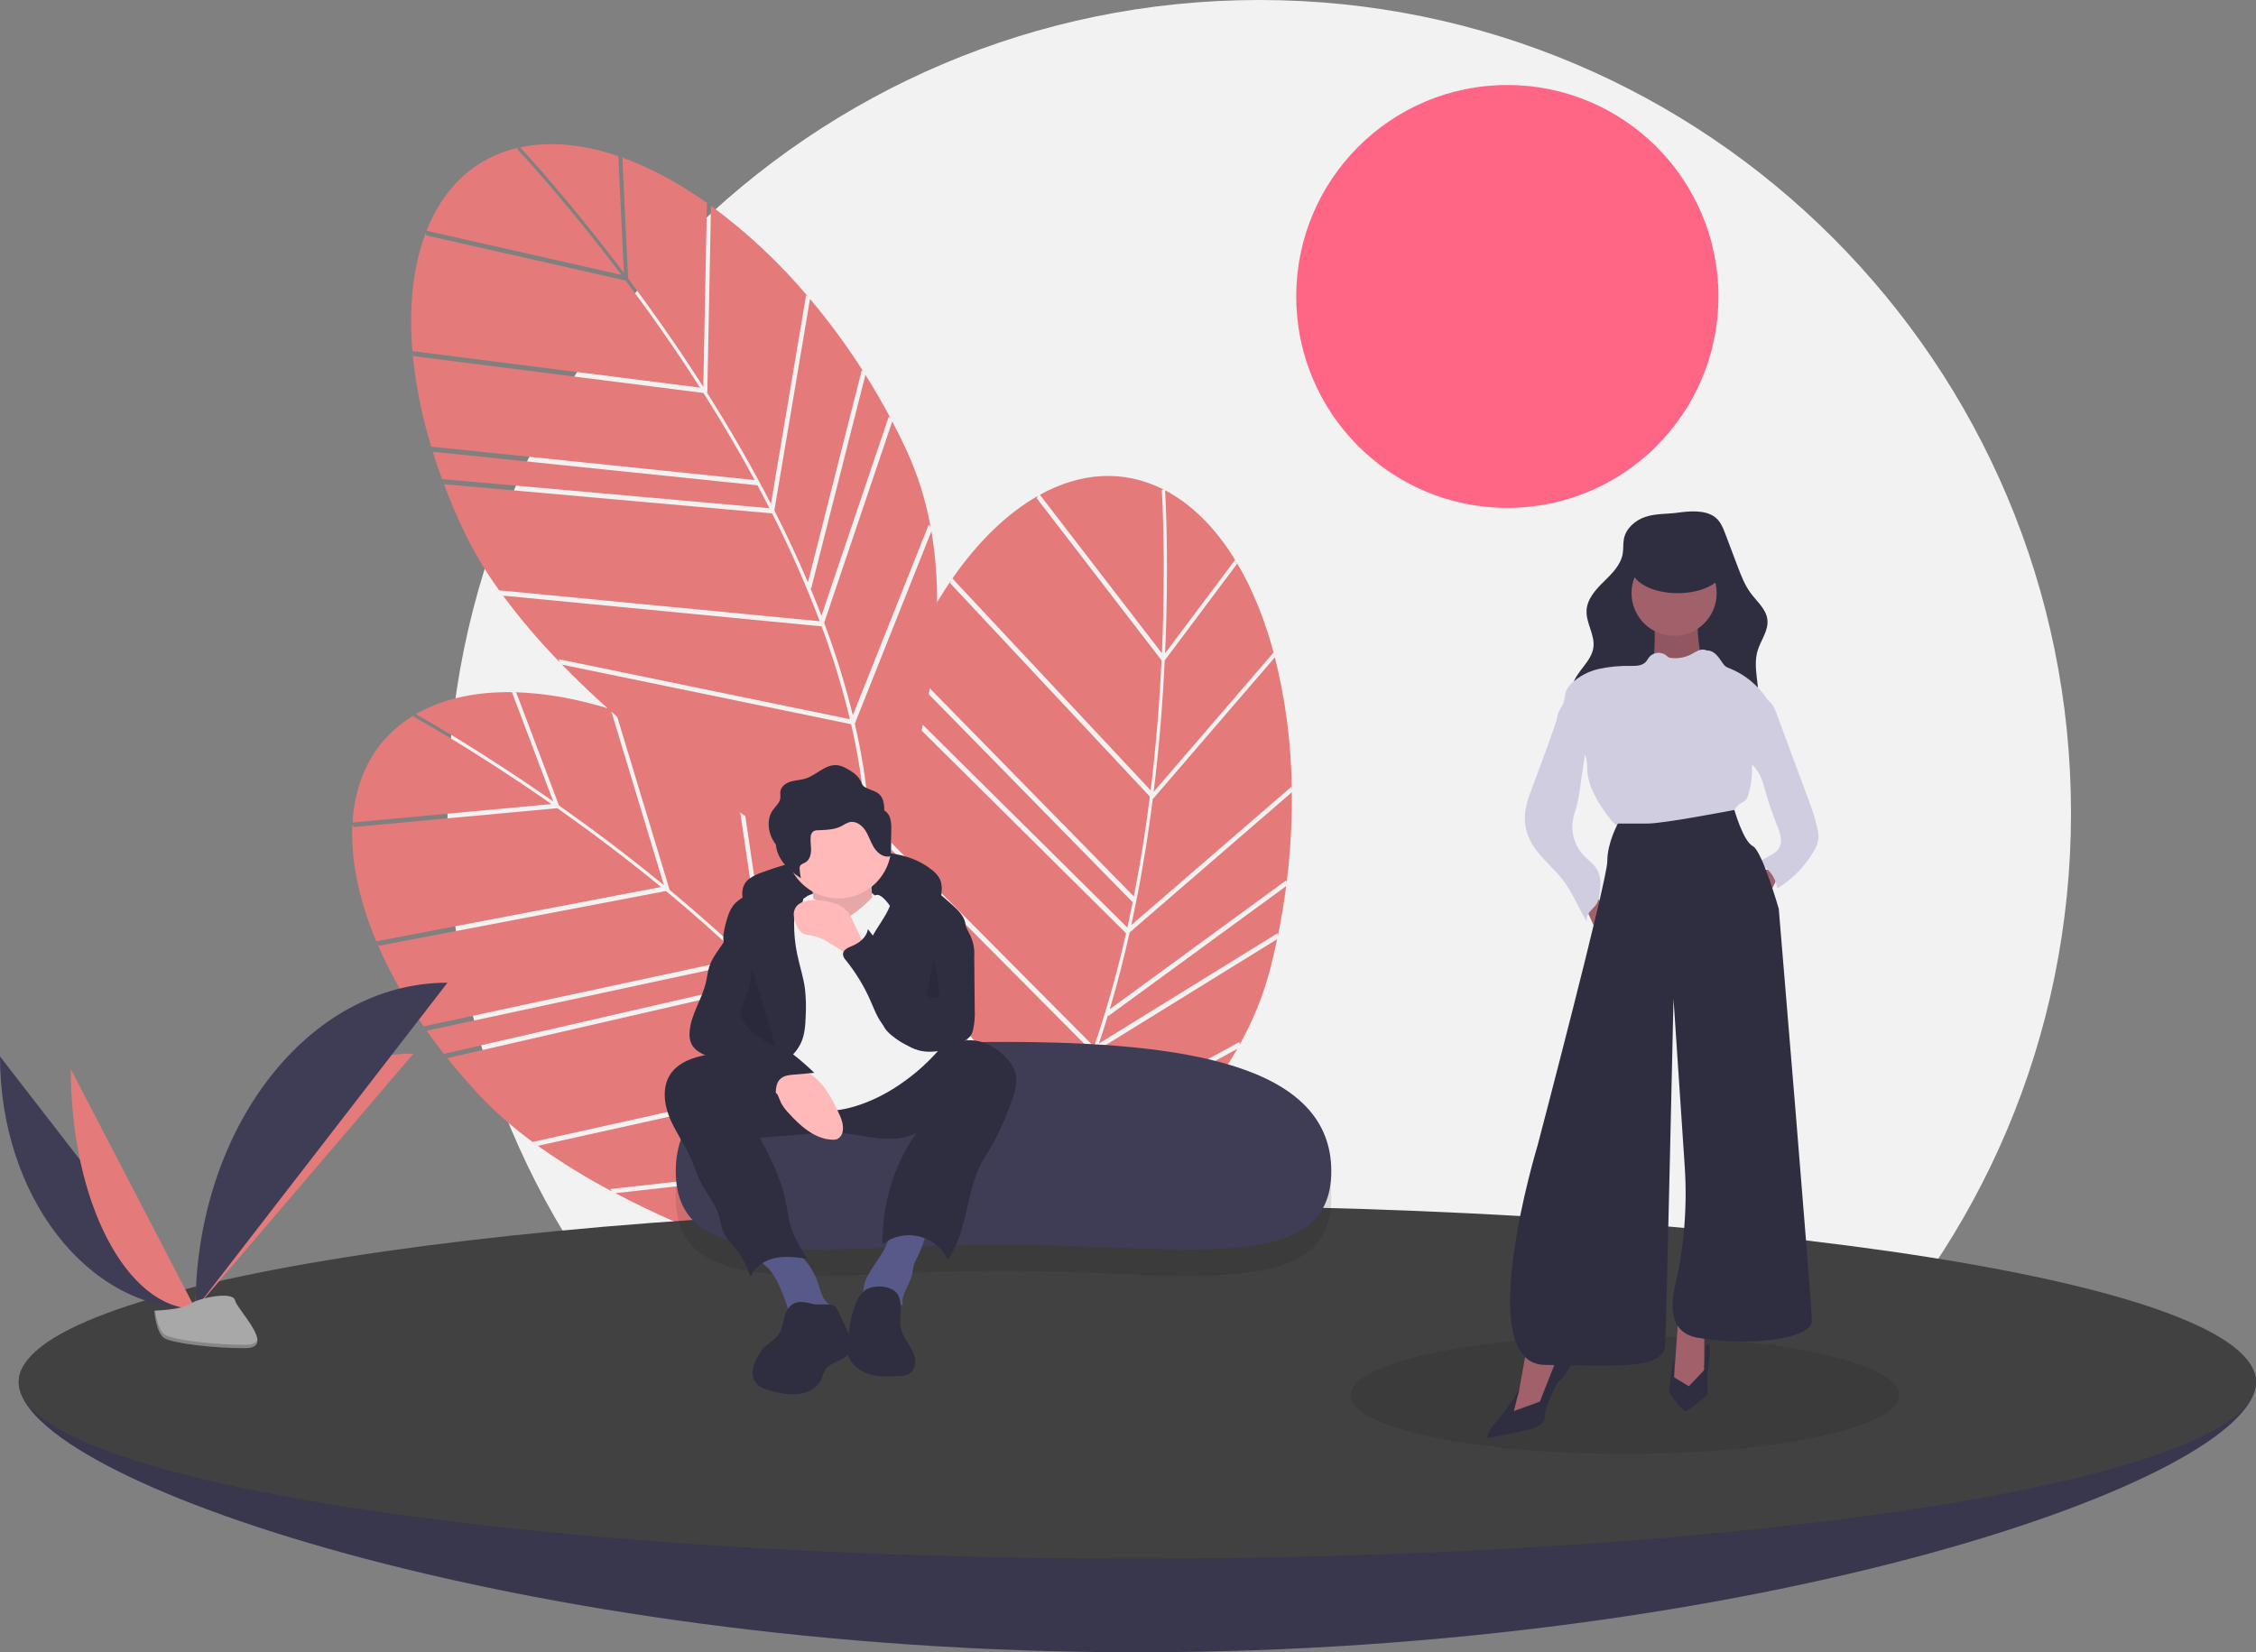 <svg width="572" height="419" viewBox="0 0 572 419" fill="none" xmlns="http://www.w3.org/2000/svg">
<rect x="0" y="0" width="572" height="419" fill="#808080" stroke="none"/>
<g clip-path="url(#clip0)">
<path d="M319.275 412.366C432.947 412.366 525.096 320.055 525.096 206.183C525.096 92.311 432.947 0 319.275 0C205.602 0 113.453 92.311 113.453 206.183C113.453 320.055 205.602 412.366 319.275 412.366Z" fill="#F2F2F2"/>
<path d="M382.181 128.796C411.742 128.796 435.705 104.79 435.705 75.177C435.705 45.565 411.742 21.559 382.181 21.559C352.62 21.559 328.656 45.565 328.656 75.177C328.656 104.79 352.62 128.796 382.181 128.796Z" fill="#FF6584"/>
<path d="M157.795 40.067L159.258 70.622C165.323 78.725 171.865 87.998 178.323 98.103L179.244 51.489L179.753 51.814C172.284 46.469 164.691 42.379 157.286 39.783L157.795 40.067Z" fill="#E57A7A"/>
<path d="M158.191 69.202L156.774 39.604C148.457 36.763 140.388 35.821 133.012 37.138C132.629 37.207 132.251 37.286 131.875 37.366C133.749 39.38 144.671 51.275 158.191 69.202Z" fill="#E57A7A"/>
<path d="M225.341 105.656L225.832 106.125C223.817 102.327 221.68 98.635 219.423 95.048L205.669 149.26L205.437 149.054C206.431 151.433 207.376 153.795 208.273 156.14L225.341 105.656Z" fill="#E57A7A"/>
<path d="M204.389 74.836L204.896 75.242C197.624 66.611 189.358 58.873 180.27 52.191L179.33 99.694C185.339 109.194 190.719 118.551 195.47 127.765L204.389 74.836Z" fill="#E57A7A"/>
<path d="M104.622 89.666C105.395 97.673 106.973 105.581 109.333 113.27L191.348 121.744C187.066 113.835 182.646 106.415 178.356 99.651L104.831 90.312L104.622 89.666Z" fill="#E57A7A"/>
<path d="M112.317 122.137L112.096 121.492L195.102 128.883C194.1 126.918 193.086 124.979 192.06 123.066L109.743 114.561L109.526 113.915C110.356 116.625 111.286 119.366 112.317 122.137Z" fill="#E57A7A"/>
<path d="M218.488 93.918L218.987 94.359C214.872 87.875 210.324 81.677 205.376 75.806L196.336 129.451C199.469 135.613 202.307 141.689 204.849 147.678L218.488 93.918Z" fill="#E57A7A"/>
<path d="M216.733 183.53C220.032 197.83 221.282 211.352 220.457 223.945C225.099 214.037 242.752 172.992 236.153 134.739L216.733 183.53Z" fill="#E57A7A"/>
<path d="M127.544 151.048C131.936 156.975 136.72 162.6 141.863 167.886L141.662 167.169L215.499 182.386C213.578 174.401 211.181 166.538 208.32 158.84L127.544 151.048Z" fill="#E57A7A"/>
<path d="M157.554 69.701C142.921 50.309 131.376 38.053 131.209 37.877L131.4 37.469C120.296 39.994 112.455 47.562 108.142 58.517L157.554 69.701Z" fill="#E57A7A"/>
<path d="M208.957 157.96C209.23 158.689 209.507 159.421 209.77 160.147C212.306 167.106 214.462 174.198 216.228 181.392L235.463 133.064L235.933 133.536C234.715 126.811 232.652 120.268 229.792 114.063C228.657 111.63 227.47 109.233 226.229 106.874L208.957 157.96Z" fill="#E57A7A"/>
<path d="M177.496 98.304C171.105 88.317 164.637 79.156 158.641 71.148L108.095 59.707L107.924 59.068C104.768 67.392 103.614 77.619 104.57 89.041L177.496 98.304Z" fill="#E57A7A"/>
<path d="M215.798 183.655L142.502 168.55C173.332 200.254 216.465 224.568 219.218 226.105C220.503 212.137 219.046 197.789 215.798 183.655Z" fill="#E57A7A"/>
<path d="M207.801 157.539L207.817 157.49C204.293 148.183 200.271 139.072 195.768 130.197L112.558 122.788C113.97 126.536 115.567 130.323 117.348 134.151C119.941 139.605 123.026 144.81 126.563 149.702L207.801 157.539Z" fill="#E57A7A"/>
<path d="M313.649 142.985L295.322 167.453C294.834 177.569 293.969 188.891 292.508 200.8L322.897 165.487L323.082 166.063C320.732 157.174 317.488 149.173 313.438 142.442L313.649 142.985Z" fill="#E57A7A"/>
<path d="M295.403 165.678L313.157 141.977C308.561 134.475 302.946 128.593 296.426 124.896C296.087 124.703 295.746 124.523 295.405 124.344C295.566 127.093 296.404 143.233 295.403 165.678Z" fill="#E57A7A"/>
<path d="M323.913 236.659L323.992 237.334C324.858 233.122 325.563 228.913 326.108 224.708L280.999 257.674L280.951 257.367C280.202 259.834 279.427 262.257 278.624 264.637L323.913 236.659Z" fill="#E57A7A"/>
<path d="M327.399 199.535L327.53 200.171C327.425 188.878 325.985 177.637 323.24 166.684L292.271 202.67C290.851 213.825 289.037 224.469 286.829 234.602L327.399 199.535Z" fill="#E57A7A"/>
<path d="M241.116 147.212C236.613 153.873 232.794 160.972 229.716 168.402L287.487 227.331C289.226 218.503 290.546 209.964 291.547 202.014L240.865 147.843L241.116 147.212Z" fill="#E57A7A"/>
<path d="M226.369 177.137L226.61 176.499L285.834 235.228C286.313 233.074 286.767 230.933 287.195 228.804L229.21 169.658L229.455 169.022C228.368 171.64 227.34 174.345 226.369 177.137Z" fill="#E57A7A"/>
<path d="M326.107 223.24L326.211 223.899C327.169 216.275 327.613 208.596 327.54 200.913L286.422 236.454C284.911 243.202 283.229 249.694 281.374 255.931L326.107 223.24Z" fill="#E57A7A"/>
<path d="M267.7 291.137C261.136 304.258 253.489 315.471 244.836 324.643C254.719 319.978 294.449 299.644 313.722 265.966L267.7 291.137Z" fill="#E57A7A"/>
<path d="M219.689 209.133C219.298 216.504 219.401 223.893 219.997 231.25L220.299 230.571L267.479 289.467C271.083 282.09 274.243 274.502 276.941 266.746L219.689 209.133Z" fill="#E57A7A"/>
<path d="M294.595 165.656C295.672 141.371 294.583 124.554 294.567 124.313L294.974 124.119C284.813 118.97 273.956 119.789 263.659 125.47L294.595 165.656Z" fill="#E57A7A"/>
<path d="M277.991 266.475C277.737 267.211 277.485 267.951 277.225 268.679C274.747 275.659 271.892 282.499 268.672 289.168L314.257 264.236L314.319 264.9C317.662 258.942 320.239 252.584 321.987 245.978C322.663 243.379 323.274 240.774 323.82 238.164L277.991 266.475Z" fill="#E57A7A"/>
<path d="M291.744 200.427C293.18 188.652 294.031 177.463 294.512 167.465L262.866 126.357L263.141 125.755C255.411 130.151 248.011 137.29 241.475 146.697L291.744 200.427Z" fill="#E57A7A"/>
<path d="M266.9 290.636L220.065 232.17C223.625 276.287 241.364 322.573 242.506 325.516C252.389 315.578 260.402 303.597 266.9 290.636Z" fill="#E57A7A"/>
<path d="M277.369 265.411L277.412 265.385C280.624 255.964 283.327 246.377 285.51 236.666L226.139 177.793C224.841 181.582 223.659 185.519 222.594 189.605C221.119 195.462 220.18 201.442 219.79 207.47L277.369 265.411Z" fill="#E57A7A"/>
<path d="M130.908 175.652L141.728 204.258C149.995 210.087 159.079 216.879 168.338 224.491L154.832 179.873L155.416 180.025C146.663 177.255 138.18 175.717 130.337 175.541L130.908 175.652Z" fill="#E57A7A"/>
<path d="M140.275 203.238L129.795 175.529C121.009 175.402 113.044 177.004 106.436 180.541C106.092 180.725 105.758 180.917 105.425 181.109C107.829 182.445 121.886 190.376 140.275 203.238Z" fill="#E57A7A"/>
<path d="M215.385 217.114L215.997 217.409C212.908 214.421 209.737 211.571 206.483 208.859L210.131 264.674L209.846 264.551C211.525 266.505 213.154 268.458 214.73 270.412L215.385 217.114Z" fill="#E57A7A"/>
<path d="M185.95 194.291L186.557 194.52C176.978 188.564 166.73 183.765 156.024 180.223L169.788 225.691C178.434 232.865 186.437 240.098 193.799 247.39L185.95 194.291Z" fill="#E57A7A"/>
<path d="M95.644 239.287C98.85 246.663 102.791 253.695 107.408 260.277L188.021 242.941C181.509 236.745 175.016 231.056 168.848 225.953L96.042 239.837L95.644 239.287Z" fill="#E57A7A"/>
<path d="M112.98 267.785L112.571 267.24L193.794 248.567C192.234 247.009 190.671 245.479 189.106 243.978L108.195 261.377L107.79 260.83C109.415 263.151 111.145 265.469 112.98 267.785Z" fill="#E57A7A"/>
<path d="M205.246 208.074L205.857 208.338C199.942 203.446 193.705 198.96 187.188 194.909L195.143 248.726C200.024 253.616 204.597 258.516 208.863 263.424L205.246 208.074Z" fill="#E57A7A"/>
<path d="M231.227 293.84C238.776 306.419 244.137 318.891 247.238 331.123C248.596 320.263 252.719 275.762 234.641 241.426L231.227 293.84Z" fill="#E57A7A"/>
<path d="M136.383 290.566C142.389 294.842 148.674 298.711 155.196 302.145L154.784 301.526L229.7 293.135C225.41 286.135 220.704 279.4 215.608 272.965L136.383 290.566Z" fill="#E57A7A"/>
<path d="M139.824 203.91C119.924 189.999 105.162 181.918 104.95 181.802L105.005 181.355C95.223 187.195 90.102 196.82 89.38 208.574L139.824 203.91Z" fill="#E57A7A"/>
<path d="M215.941 271.931C216.426 272.54 216.915 273.149 217.389 273.759C221.948 279.592 226.187 285.669 230.086 291.964L233.468 240.046L234.06 240.35C230.827 234.331 226.846 228.748 222.211 223.732C220.382 221.769 218.513 219.858 216.604 217.998L215.941 271.931Z" fill="#E57A7A"/>
<path d="M167.615 224.937C158.455 217.419 149.477 210.709 141.304 204.95L89.703 209.72L89.343 209.165C88.91 218.059 90.968 228.142 95.401 238.709L167.615 224.937Z" fill="#E57A7A"/>
<path d="M230.377 294.249L156.009 302.579C195.111 323.184 243.635 332.952 246.727 333.562C243.639 319.88 237.826 306.685 230.377 294.249Z" fill="#E57A7A"/>
<path d="M214.713 271.888L214.713 271.837C208.49 264.076 201.854 256.657 194.833 249.611L113.411 268.33C115.911 271.457 118.598 274.565 121.473 277.654C125.622 282.037 130.161 286.032 135.035 289.59L214.713 271.888Z" fill="#E57A7A"/>
<path d="M572 350.457C572 375.185 445.017 419 288.375 419C131.733 419 4.75 375.185 4.75 350.457C4.75 325.728 131.733 329.451 288.375 329.451C445.017 329.451 572 325.728 572 350.457Z" fill="#3F3D56"/>
<path opacity="0.1" d="M572 350.457C572 375.185 445.017 419 288.375 419C131.733 419 4.75 375.185 4.75 350.457C4.75 325.728 131.733 329.451 288.375 329.451C445.017 329.451 572 325.728 572 350.457Z" fill="black"/>
<path d="M288.375 395.231C445.017 395.231 572 375.185 572 350.457C572 325.728 445.017 305.682 288.375 305.682C131.733 305.682 4.75 325.728 4.75 350.457C4.75 375.185 131.733 395.231 288.375 395.231Z" fill="#424141"/>
<path opacity="0.1" d="M337.547 303.658C337.547 330.598 300.061 322.265 254.163 322.265C208.265 322.265 171.336 330.598 171.336 303.658C171.336 276.717 208.817 270.858 254.715 270.858C300.613 270.858 337.547 276.717 337.547 303.658Z" fill="black"/>
<path d="M337.547 297.024C337.547 323.965 300.061 315.632 254.163 315.632C208.265 315.632 171.336 323.965 171.336 297.024C171.336 270.084 208.817 264.225 254.715 264.225C300.613 264.225 337.547 270.084 337.547 297.024Z" fill="#3F3D56"/>
<path d="M189.895 222.895C190.905 222.175 192.019 221.615 193.199 221.235C200.678 218.447 208.515 216.738 216.475 216.16C223.396 215.668 230.897 216.252 236.303 220.609C237.143 221.227 237.832 222.03 238.314 222.957C238.994 224.427 238.788 226.136 238.568 227.741C238.518 228.364 238.362 228.973 238.105 229.542C237.377 230.929 235.586 231.415 234.031 231.249C232.475 231.083 231.015 230.423 229.481 230.118C228.531 229.952 227.571 229.854 226.608 229.825L216.984 229.303C211 228.978 204.937 228.659 199.068 229.869C197.261 230.194 195.514 230.797 193.891 231.656C192.55 232.41 191.648 233.492 190.403 232.099C188.218 229.652 187.008 225.155 189.895 222.895Z" fill="#2F2E41"/>
<path d="M204.807 227.158C204.807 227.158 217.75 221.345 222.66 228.052C227.57 234.759 219.982 232.076 219.982 232.076L211.502 234.759L202.129 232.97L204.807 227.158Z" fill="#F2F2F2"/>
<path d="M205.477 222.91C205.477 222.91 207.262 231.406 205.923 233.641C204.584 235.877 213.511 239.007 213.511 239.007L221.991 235.43C221.991 235.43 219.759 221.569 221.991 218.886L205.477 222.91Z" fill="#FFB9B9"/>
<path opacity="0.1" d="M205.477 222.91C205.477 222.91 207.262 231.406 205.923 233.641C204.584 235.877 213.511 239.007 213.511 239.007L221.991 235.43C221.991 235.43 219.759 221.569 221.991 218.886L205.477 222.91Z" fill="black"/>
<path d="M197.113 325.059C198.313 327.552 199.3 330.142 200.062 332.802C200.075 332.89 200.106 332.974 200.153 333.049C200.2 333.124 200.263 333.189 200.337 333.238C200.41 333.287 200.494 333.32 200.581 333.334C200.668 333.349 200.758 333.345 200.844 333.323L208.783 333.314C209.762 333.313 211.077 332.997 211.067 332.016C211.059 331.327 210.356 330.897 209.832 330.449C208.379 329.207 208 327.159 207.399 325.342C206.229 321.843 203.974 318.81 200.963 316.684C200.556 316.365 200.088 316.133 199.588 316.003C199.084 315.93 198.572 315.957 198.079 316.085C196.686 316.366 191.481 317.33 192.465 319.361C192.888 320.235 194.457 321.145 195.114 321.962C195.881 322.926 196.55 323.963 197.113 325.059Z" fill="#575A89"/>
<path d="M224.721 315.835C224.441 316.425 224.129 316.998 223.787 317.554C222.637 319.454 221.28 321.227 220.209 323.173C219.487 324.362 219.041 325.698 218.905 327.083C218.843 327.776 218.949 328.473 219.213 329.116C219.476 329.759 219.89 330.329 220.42 330.779C221.572 331.655 223.152 331.695 224.585 331.491C226.017 331.287 227.441 330.876 228.884 330.984C228.397 328.227 230.718 325.8 231.299 323.061C231.462 322.292 231.486 321.494 231.705 320.739C231.94 320.048 232.241 319.381 232.603 318.748C233.759 316.493 234.576 314.079 235.028 311.585C235.083 311.282 227.971 311.233 227.304 311.377C225.222 311.828 225.526 314.106 224.721 315.835Z" fill="#575A89"/>
<path d="M169.906 272.517C167.876 275.7 168.344 279.918 169.77 283.414C171.196 286.911 173.465 290.002 175.018 293.443C176.009 295.637 176.703 297.964 177.818 300.097C179.199 302.738 181.215 305.067 182.142 307.9C182.732 309.706 182.868 311.686 183.825 313.327C184.403 314.205 185.063 315.025 185.796 315.777C187.857 318.142 189.404 320.911 190.339 323.907C191.214 321.298 193.832 319.587 196.522 319.022C199.211 318.458 201.998 318.841 204.719 319.226C203.201 316.871 201.669 314.486 200.764 311.833C199.889 309.267 199.631 306.537 199.041 303.891C197.833 298.464 195.251 293.459 192.694 288.523L205.833 287.479C207.978 287.264 210.134 287.183 212.288 287.24C215.679 287.4 219.002 288.233 222.375 288.617C225.748 289.002 229.316 288.902 232.322 287.321C226.574 295.583 223.581 305.454 223.769 315.523C225.054 314.526 226.545 313.829 228.134 313.484C229.722 313.138 231.367 313.153 232.949 313.527C234.531 313.901 236.009 314.625 237.276 315.645C238.542 316.665 239.565 317.956 240.269 319.424C245.418 312.375 244.806 302.563 248.886 294.844C249.725 293.257 250.753 291.778 251.658 290.228C253.369 287.115 254.834 283.872 256.039 280.53C257.181 277.606 258.33 274.352 257.236 271.41C256.781 270.294 256.119 269.274 255.285 268.405C252.931 265.806 249.655 263.882 246.152 263.802C240.774 263.679 236.332 267.672 231.615 270.262C225.984 273.26 219.614 274.583 213.257 274.075C206.777 273.616 200.589 271.491 194.416 269.62C191.328 268.64 188.189 267.829 185.013 267.19C182.366 266.693 179.845 267.244 177.236 267.922C174.396 268.66 171.541 269.954 169.906 272.517Z" fill="#2F2E41"/>
<path d="M226.008 214.415C226.005 217.972 224.594 221.382 222.083 223.897C219.573 226.412 216.169 227.826 212.618 227.829C211.82 227.83 211.024 227.758 210.239 227.614C207.733 227.161 205.409 226.001 203.537 224.271C201.666 222.541 200.326 220.312 199.675 217.846C199.024 215.38 199.088 212.779 199.86 210.348C200.632 207.917 202.08 205.757 204.034 204.122C205.988 202.486 208.367 201.443 210.892 201.114C213.417 200.785 215.984 201.184 218.29 202.264C220.597 203.345 222.548 205.062 223.915 207.214C225.282 209.366 226.008 211.864 226.008 214.415Z" fill="#FFB9B9"/>
<path d="M204.807 227.158C204.807 227.158 207.262 228.276 208.155 229.17C209.048 230.064 211.726 234.982 216.189 231.853C220.652 228.723 221.099 226.934 222.438 226.934C223.777 226.934 225.562 229.617 225.562 229.617L237.836 266.504C234.528 270.245 230.694 273.483 226.455 276.117C219.313 280.588 210.833 282.824 206.816 281.035C202.799 279.247 195.211 277.905 193.872 274.329C192.533 270.752 190.302 260.021 190.302 260.021L196.55 232.747L204.807 227.158Z" fill="#F2F2F2"/>
<path d="M203.084 264.464C204.057 262.359 204.198 259.976 204.281 257.657C204.412 255.36 204.351 253.057 204.099 250.77C203.704 247.779 202.731 244.898 202.117 241.944C201.579 239.354 201.317 236.713 201.337 234.067C201.346 232.86 201.433 231.589 202.09 230.577C202.548 229.87 203.265 229.323 203.551 228.531C204.112 226.979 202.725 225.353 201.205 224.713C199.354 224.018 197.328 223.936 195.427 224.481C193.542 225.027 191.72 225.773 189.993 226.708C188.687 227.266 187.486 228.044 186.442 229.007C185.056 230.444 184.447 232.444 183.955 234.379C183.561 235.929 183.211 237.544 183.511 239.114C183.997 241.664 186.072 243.581 187.178 245.929C188.463 248.655 188.376 251.832 187.865 254.802C187.355 257.773 186.448 260.677 186.168 263.678C185.888 266.68 186.318 269.906 188.195 272.262C188.96 273.222 191.035 275.497 192.435 275.24C193.535 275.038 195.13 272.612 196.016 271.843C198.576 269.621 201.614 267.645 203.084 264.464Z" fill="#2F2E41"/>
<path d="M226.469 225.7C226.508 228.193 225.411 230.564 224.12 232.697C222.83 234.829 221.314 236.847 220.363 239.151C219.181 242.037 218.94 245.222 219.674 248.253C219.946 249.286 220.275 250.302 220.658 251.299L223.104 258.018C223.433 259.075 223.91 260.079 224.522 261.001C225.075 261.707 225.724 262.332 226.449 262.858C228.307 264.361 230.444 265.478 232.737 266.144C235.046 266.806 237.511 266.665 239.729 265.745C239.965 256.635 241.426 247.599 244.073 238.881C244.562 237.272 245.096 235.578 244.719 233.938C244.296 232.102 242.824 230.723 241.425 229.464C237.144 225.614 232.438 221.57 226.708 221.051C223.392 220.75 226.441 223.897 226.469 225.7Z" fill="#2F2E41"/>
<path d="M197.178 277.683C197.518 278.349 197.729 279.074 198.065 279.742C198.56 280.637 199.173 281.462 199.886 282.195C202.87 285.51 206.518 288.812 210.97 289.012C211.412 289.053 211.858 288.997 212.276 288.847C212.652 288.654 212.976 288.372 213.218 288.025C213.461 287.678 213.615 287.276 213.666 286.856C213.982 285.124 213.219 283.397 212.455 281.812C210.799 278.376 208.936 274.854 205.836 272.638C204.288 271.575 202.52 270.878 200.664 270.598C198.808 270.319 196.914 270.464 195.122 271.023C193.507 271.522 190.829 272.392 192.967 273.868C194.589 274.987 196.238 275.84 197.178 277.683Z" fill="#FFB9B9"/>
<path d="M216.421 233.946C215.957 232.689 215.244 231.538 214.327 230.563C213.401 229.779 212.305 229.223 211.127 228.939C209.6 228.502 208.021 228.275 206.433 228.265C204.543 228.253 202.351 228.761 201.549 230.475C200.911 231.837 201.405 233.449 202.047 234.808C202.321 235.512 202.778 236.131 203.37 236.599C204.186 237.151 205.24 237.133 206.206 237.318C207.704 237.699 209.123 238.343 210.397 239.221L213.708 241.225L219.395 244.669C219.245 244.578 219.298 240.671 219.124 240.031C218.561 237.969 217.294 235.899 216.421 233.946Z" fill="#FFB9B9"/>
<path d="M199.856 331.79C198.526 333.601 198.792 336.191 197.614 338.105C196.592 339.764 194.666 340.634 193.389 342.104C192.981 342.593 192.617 343.116 192.302 343.67C191.117 345.659 190.153 348.208 191.321 350.208C192.26 351.817 194.234 352.446 196.045 352.874C198.333 353.416 200.711 353.849 203.026 353.435C205.341 353.021 207.603 351.601 208.428 349.396C208.591 348.841 208.784 348.296 209.006 347.763C210.261 345.288 214.196 345.262 215.48 342.802C216.379 341.081 215.553 339.001 214.727 337.244L212.205 331.877C211.368 330.095 207.976 331.12 206.207 330.693C203.9 330.136 201.516 329.523 199.856 331.79Z" fill="#2F2E41"/>
<path d="M219.363 327.179C218.33 327.994 217.541 329.077 217.081 330.311C215.833 333.195 215.404 336.357 214.988 339.473C214.751 340.713 214.727 341.984 214.916 343.231C215.454 345.776 217.756 347.65 220.234 348.428C222.711 349.207 225.369 349.087 227.963 348.959C228.799 348.981 229.63 348.812 230.392 348.465C231.696 347.745 232.205 346.053 231.981 344.578C231.758 343.104 230.954 341.793 230.167 340.527C229.38 339.261 228.575 337.951 228.35 336.477C227.971 333.997 229.041 330.358 227.52 328.115C225.996 325.867 221.396 325.751 219.363 327.179Z" fill="#2F2E41"/>
<path d="M225.671 207.425C225.433 206.623 224.908 205.936 224.197 205.497C224.234 204.638 224.129 203.779 223.886 202.954C223.075 200.552 221.154 200.69 219.341 199.628C218.555 199.167 218.604 198.76 218.194 198.004C217.658 197.012 216.854 196.191 215.875 195.633C214.712 194.891 213.485 194.127 212.109 194.033C209.219 193.836 207.002 196.559 204.239 197.434C203.021 197.819 201.713 197.835 200.488 198.199C199.264 198.563 198.042 199.433 197.86 200.699C197.776 201.284 197.924 201.884 197.839 202.468C197.669 203.63 196.652 204.443 195.971 205.399C194.465 207.511 194.637 210.496 195.841 212.795C196.095 213.271 196.386 213.726 196.71 214.156C196.81 215.243 197.122 216.299 197.627 217.266C198.831 219.565 200.903 221.283 203.068 222.71C202.891 221.947 202.783 221.17 202.747 220.389C202.717 220.128 202.75 219.864 202.846 219.619C203.087 219.115 203.724 218.98 204.21 218.704C205.216 218.131 205.61 216.864 205.639 215.705C205.668 214.546 205.423 213.385 205.544 212.233C205.549 211.967 205.609 211.706 205.721 211.466C205.833 211.226 205.993 211.011 206.193 210.837C206.564 210.625 206.988 210.523 207.415 210.545C209.476 210.461 211.63 210.423 213.448 209.446C214.035 209.056 214.665 208.737 215.326 208.495C216.871 208.091 218.451 209.176 219.341 210.504C220.232 211.832 220.676 213.412 221.497 214.783C222.319 216.155 223.738 217.378 225.327 217.216C225.416 217.216 225.505 217.197 225.586 217.161C225.668 217.124 225.741 217.071 225.801 217.004C225.87 216.881 225.9 216.74 225.889 216.6L225.977 210.517C226.051 209.476 225.947 208.43 225.671 207.425Z" fill="#2F2E41"/>
<path d="M183.296 239.244C182.019 241.132 180.546 242.947 179.843 245.117C179.431 246.392 179.302 247.741 179.004 249.047C178.008 253.4 175.133 257.266 174.844 261.722C174.743 262.712 174.888 263.712 175.266 264.632C176.091 266.43 178.065 267.377 179.948 267.973C181.831 268.569 183.854 268.998 185.357 270.281C186.113 271.008 186.799 271.805 187.406 272.661C189.858 275.716 193.157 277.978 196.888 279.16C196.593 277.126 196.455 274.674 198.079 273.416C198.957 272.735 200.132 272.614 201.238 272.518L206.468 272.066C202.981 268.677 199.137 265.678 195.004 263.119C193.558 262.225 191.984 261.281 191.324 259.712C190.983 258.701 190.841 257.633 190.907 256.568C190.871 252.671 190.542 248.784 189.922 244.937C189.491 242.266 188.921 239.619 188.269 236.994C188.086 236.257 187.004 232.951 185.673 233.724C185.359 233.906 185.066 236.004 184.883 236.439C184.447 237.424 183.915 238.363 183.296 239.244Z" fill="#2F2E41"/>
<path d="M243.529 232.109L245.664 236.558C246.693 238.388 247.161 240.48 247.011 242.575L247.137 255.921C247.236 257.704 247.088 259.493 246.699 261.236C246.566 261.81 246.315 262.35 245.963 262.823C245.601 263.23 245.174 263.574 244.7 263.842C240.658 266.372 235.417 267.81 231.146 265.69C230.168 265.167 229.239 264.559 228.368 263.873C226.666 262.61 224.939 261.323 223.666 259.628C222.333 257.853 221.569 255.729 220.673 253.698C219.064 250.056 216.985 246.64 214.49 243.539C214.076 243.129 213.807 242.595 213.724 242.018C213.698 240.849 215.083 240.273 216.163 239.828C218.009 239.067 219.749 237.6 220.058 235.625C223.983 240.781 228.314 246.228 234.507 248.112C234.604 248.174 234.716 248.209 234.832 248.212C234.947 248.216 235.061 248.188 235.161 248.132C235.262 248.076 235.346 247.994 235.404 247.894C235.462 247.794 235.491 247.68 235.49 247.565C235.842 246.091 235.966 244.574 236.223 243.081C236.695 240.363 237.603 237.739 238.913 235.311C239.646 233.95 242.021 228.968 243.529 232.109Z" fill="#2F2E41"/>
<path opacity="0.1" d="M190.533 244.975C190.592 248.134 189.922 251.263 188.576 254.12C188.226 254.751 187.968 255.43 187.81 256.134C187.575 257.638 188.429 259.093 189.405 260.258C191.331 262.551 193.828 264.291 196.643 265.303" fill="black"/>
<path opacity="0.1" d="M236.908 242.313C236.593 243.161 236.879 244.099 237.121 244.97C237.824 247.497 238.152 250.113 238.095 252.736C238.105 252.782 238.104 252.829 238.091 252.874C238.078 252.92 238.054 252.961 238.022 252.995C237.989 253.028 237.948 253.053 237.903 253.067C237.859 253.081 237.811 253.084 237.765 253.075C236.735 253.138 235.555 253.144 234.856 252.384" fill="black"/>
<path opacity="0.1" d="M411.978 368.698C450.377 368.698 481.505 362.016 481.505 353.773C481.505 345.53 450.377 338.848 411.978 338.848C373.579 338.848 342.451 345.53 342.451 353.773C342.451 362.016 373.579 368.698 411.978 368.698Z" fill="black"/>
<path d="M446.742 220.556L441.775 225.53L446.742 230.505L451.708 220.556H446.742Z" fill="#A0616A"/>
<path d="M447.86 177.417C449.253 177.989 449.916 179.551 450.441 180.964L456.884 198.306L458.138 201.681C458.753 203.336 459.368 204.993 459.888 206.68C460.217 207.748 460.507 208.826 460.759 209.916C461.02 210.848 461.121 211.818 461.056 212.784C460.882 213.847 460.495 214.863 459.918 215.772C457.676 219.683 454.484 222.962 450.639 225.306C450.417 223.872 449.84 222.517 448.96 221.364C448.08 220.211 446.926 219.298 445.603 218.708L448.934 216.873C449.639 216.541 450.273 216.076 450.801 215.503C451.123 215.056 451.353 214.548 451.475 214.01C451.598 213.473 451.611 212.916 451.514 212.373C451.314 211.289 450.981 210.234 450.525 209.232C449.407 206.438 448.437 203.586 447.619 200.689C447.135 198.976 446.691 197.215 445.732 195.716C444.862 194.356 443.602 193.268 442.812 191.86C441.608 189.714 441.638 187.072 442.17 184.668C442.619 182.639 443.372 180.686 444.006 178.711C444.504 177.159 446.368 176.806 447.86 177.417Z" fill="#D0CDE1"/>
<path d="M417.145 131.086C414.583 131.953 412.262 133.98 411.738 136.637C411.495 137.868 411.644 139.149 411.439 140.387C410.965 143.26 408.714 145.454 406.637 147.492C404.561 149.53 402.417 151.898 402.266 154.805C402.1 157.99 404.405 160.973 404.006 164.136C403.543 167.811 399.668 170.192 398.71 173.77C398.07 176.159 398.854 178.733 400.143 180.842C402.601 184.862 406.801 187.591 411.274 189.054C415.747 190.517 420.511 190.825 425.216 190.874C430.945 190.935 437.165 190.442 441.47 186.654C443.928 184.471 445.472 181.438 445.792 178.162C446.201 173.775 444.373 169.241 445.634 165.02C446.428 162.363 448.418 159.936 448.121 157.179C447.83 154.483 445.48 152.572 443.867 150.394C442.362 148.361 441.448 145.959 440.553 143.592L437.49 135.491C436.887 133.899 436.226 132.224 434.884 131.179C432.371 129.222 428.331 129.606 425.393 130.01C422.668 130.384 419.766 130.199 417.145 131.086Z" fill="#2F2E41"/>
<path d="M419.516 157.782C419.516 157.782 419.815 166.794 418.916 167.695C418.016 168.596 422.514 174.604 422.514 174.604L430.61 174.303L434.808 170.999L431.21 166.193C431.21 166.193 429.711 158.383 430.91 156.581C432.109 154.779 419.516 157.782 419.516 157.782Z" fill="#A0616A"/>
<path opacity="0.1" d="M419.516 157.782C419.516 157.782 419.815 166.794 418.916 167.695C418.016 168.596 422.514 174.604 422.514 174.604L430.61 174.303L434.808 170.999L431.21 166.193C431.21 166.193 429.711 158.383 430.91 156.581C432.109 154.779 419.516 157.782 419.516 157.782Z" fill="black"/>
<path d="M400.773 227.321L405.871 238.736L409.769 233.929L401.973 223.716L400.773 227.321Z" fill="#A0616A"/>
<path d="M387.131 341.616L385.032 353.332L381.434 358.438L383.533 359.64L387.131 359.039L391.329 357.537L393.128 350.628L396.427 341.616H387.131Z" fill="#A0616A"/>
<path d="M425.512 334.407L424.312 351.229L427.311 353.632L432.109 349.427V337.111L425.512 334.407Z" fill="#A0616A"/>
<path d="M424.463 161.237C430.425 161.237 435.258 156.395 435.258 150.423C435.258 144.451 430.425 139.609 424.463 139.609C418.501 139.609 413.668 144.451 413.668 150.423C413.668 156.395 418.501 161.237 424.463 161.237Z" fill="#A0616A"/>
<path d="M432.792 164.968C432.469 164.812 432.116 164.727 431.757 164.72C431.398 164.713 431.042 164.784 430.713 164.928C430.058 165.218 429.422 165.55 428.809 165.921C427.234 166.742 425.447 167.068 423.684 166.855C423.477 166.839 423.274 166.787 423.085 166.701C422.885 166.576 422.701 166.427 422.537 166.257C421.897 165.736 421.081 165.485 420.261 165.556C419.44 165.627 418.679 166.014 418.138 166.637C417.821 167.032 417.604 167.505 417.258 167.875C416.362 168.835 414.883 168.874 413.571 168.872C410.851 168.796 408.132 169.046 405.471 169.616C402.798 170.193 400.337 171.5 398.358 173.391C397.818 173.9 397.388 174.514 397.095 175.196C396.733 176.13 396.781 177.18 396.455 178.128C396.093 179.184 395.291 180.05 394.966 181.118C394.722 181.923 394.756 182.818 394.347 183.552C396.099 185.072 397.584 187.098 399.336 188.617C400.496 189.623 401.711 190.712 402.147 192.185C402.343 193.094 402.43 194.023 402.407 194.952C402.623 199.396 405.029 203.426 407.719 206.966C408.456 208.016 409.339 208.955 410.341 209.756C411.7 210.683 413.244 211.304 414.866 211.576C417.93 212.204 421.083 212.201 424.209 212.17C427.441 212.138 430.729 212.069 433.8 211.063C435.364 210.626 436.77 209.751 437.854 208.541C439.118 206.987 439.611 204.738 441.334 203.72C441.752 203.529 442.147 203.292 442.513 203.015C442.864 202.633 443.113 202.169 443.235 201.665C443.838 199.778 444.17 197.815 444.222 195.835C444.178 194.646 444.258 193.457 444.462 192.285C444.76 191.253 445.195 190.265 445.754 189.348L449.325 182.858C449.616 182.331 449.54 181.555 449.567 180.953C449.54 180.086 449.274 179.242 448.798 178.517C446.482 174.415 442.842 171.224 438.477 169.466C438.133 169.349 437.806 169.188 437.502 168.988C437.145 168.687 436.843 168.326 436.61 167.921C435.662 166.49 434.504 164.878 432.792 164.968Z" fill="#D0CDE1"/>
<path d="M388.275 200.31C387.571 202.025 387.054 203.812 386.733 205.639C386.388 208.163 386.794 210.732 387.901 213.026C389.825 216.995 393.615 219.687 396.29 223.194C398.775 226.451 400.255 230.356 402.407 233.844C402.031 232.956 402.487 231.928 403.101 231.186C403.716 230.443 404.501 229.828 404.951 228.976C405.257 228.316 405.45 227.609 405.521 226.884C405.842 224.722 406.015 222.372 404.915 220.484C404.086 219.063 402.655 218.119 401.522 216.927C400.389 215.715 399.556 214.252 399.091 212.658C398.626 211.064 398.54 209.383 398.843 207.75C399.061 206.625 399.462 205.546 399.762 204.441C400.134 202.956 400.416 201.45 400.605 199.93L401.956 190.64C402.315 188.168 402.618 185.434 401.221 183.366C400.949 182.933 400.572 182.575 400.125 182.327C399.756 182.158 399.362 182.047 398.959 181.998C397.49 181.757 395.499 181.113 394.781 182.69C393.915 184.594 393.312 186.669 392.587 188.632L388.275 200.31Z" fill="#D0CDE1"/>
<path d="M439.739 205.393C439.739 205.393 421.914 208.847 417.716 208.847H410.22C410.22 208.847 407.521 213.654 407.521 218.46C407.521 223.266 389.829 290.552 389.829 290.552C389.829 290.552 373.037 345.822 391.628 346.122C410.22 346.423 421.914 347.324 422.214 341.016C422.514 334.708 424.313 253.304 424.313 253.304L427.112 295.162C427.864 305.524 427.061 315.941 424.728 326.064C423.386 331.74 423.594 337.962 430.31 339.214C443.204 341.617 459.396 339.514 459.396 335.008C459.396 330.503 451 230.475 451 230.475C451 230.475 446.802 215.756 444.403 214.555C442.004 213.353 439.739 205.393 439.739 205.393Z" fill="#2F2E41"/>
<path d="M383.832 357.837L390.429 355.434L394.927 344.02L399.725 343.419C399.725 343.419 397.026 349.126 395.527 350.027C394.027 350.929 391.629 358.438 391.629 358.438C391.629 358.438 392.828 361.442 387.131 362.644C381.433 363.845 377.235 364.746 377.235 364.746C377.235 364.746 376.636 363.545 379.334 360.541C382.033 357.537 385.184 352.48 385.184 352.48L383.832 357.837Z" fill="#2F2E41"/>
<path d="M424.313 344.02L423.113 353.031C423.113 353.031 426.412 357.837 427.311 357.837C428.211 357.837 433.008 353.632 433.008 353.632C433.008 353.632 432.709 349.126 433.008 347.925C433.308 346.723 433.908 341.016 433.008 340.716C432.109 340.415 432.109 347.41 432.109 347.41L428.211 351.529L424.452 349.272L424.313 344.02Z" fill="#2F2E41"/>
<path d="M425.362 150.423C431.821 150.423 437.057 147.599 437.057 144.115C437.057 140.631 431.821 137.807 425.362 137.807C418.904 137.807 413.668 140.631 413.668 144.115C413.668 147.599 418.904 150.423 425.362 150.423Z" fill="#2F2E41"/>
<path d="M0 267.905C0 303.291 22.16 331.925 49.547 331.925L0 267.905Z" fill="#3F3D56"/>
<path d="M49.546 331.926C49.546 296.142 74.276 267.186 104.837 267.186L49.546 331.926Z" fill="#E57A7A"/>
<path d="M17.951 271.113C17.951 304.726 32.083 331.926 49.546 331.926L17.951 271.113Z" fill="#E57A7A"/>
<path d="M49.546 331.926C49.546 286.202 78.13 249.203 113.454 249.203L49.546 331.926Z" fill="#3F3D56"/>
<path d="M39.123 332.377C39.123 332.377 46.15 332.16 48.267 330.65C50.385 329.139 59.076 327.335 59.601 329.758C60.126 332.18 70.161 341.807 62.228 341.871C54.295 341.935 43.795 340.633 41.682 339.343C39.568 338.054 39.123 332.377 39.123 332.377Z" fill="#A8A8A8"/>
<path opacity="0.2" d="M62.369 341.028C54.436 341.092 43.937 339.79 41.823 338.5C40.214 337.518 39.572 333.994 39.358 332.368C39.209 332.374 39.123 332.377 39.123 332.377C39.123 332.377 39.568 338.054 41.682 339.343C43.795 340.633 54.295 341.935 62.228 341.871C64.518 341.852 65.309 341.036 65.265 339.828C64.947 340.558 64.074 341.014 62.369 341.028Z" fill="black"/>
</g>
<defs>
<clipPath id="clip0">
<rect width="572" height="419" fill="white"/>
</clipPath>
</defs>
</svg>
